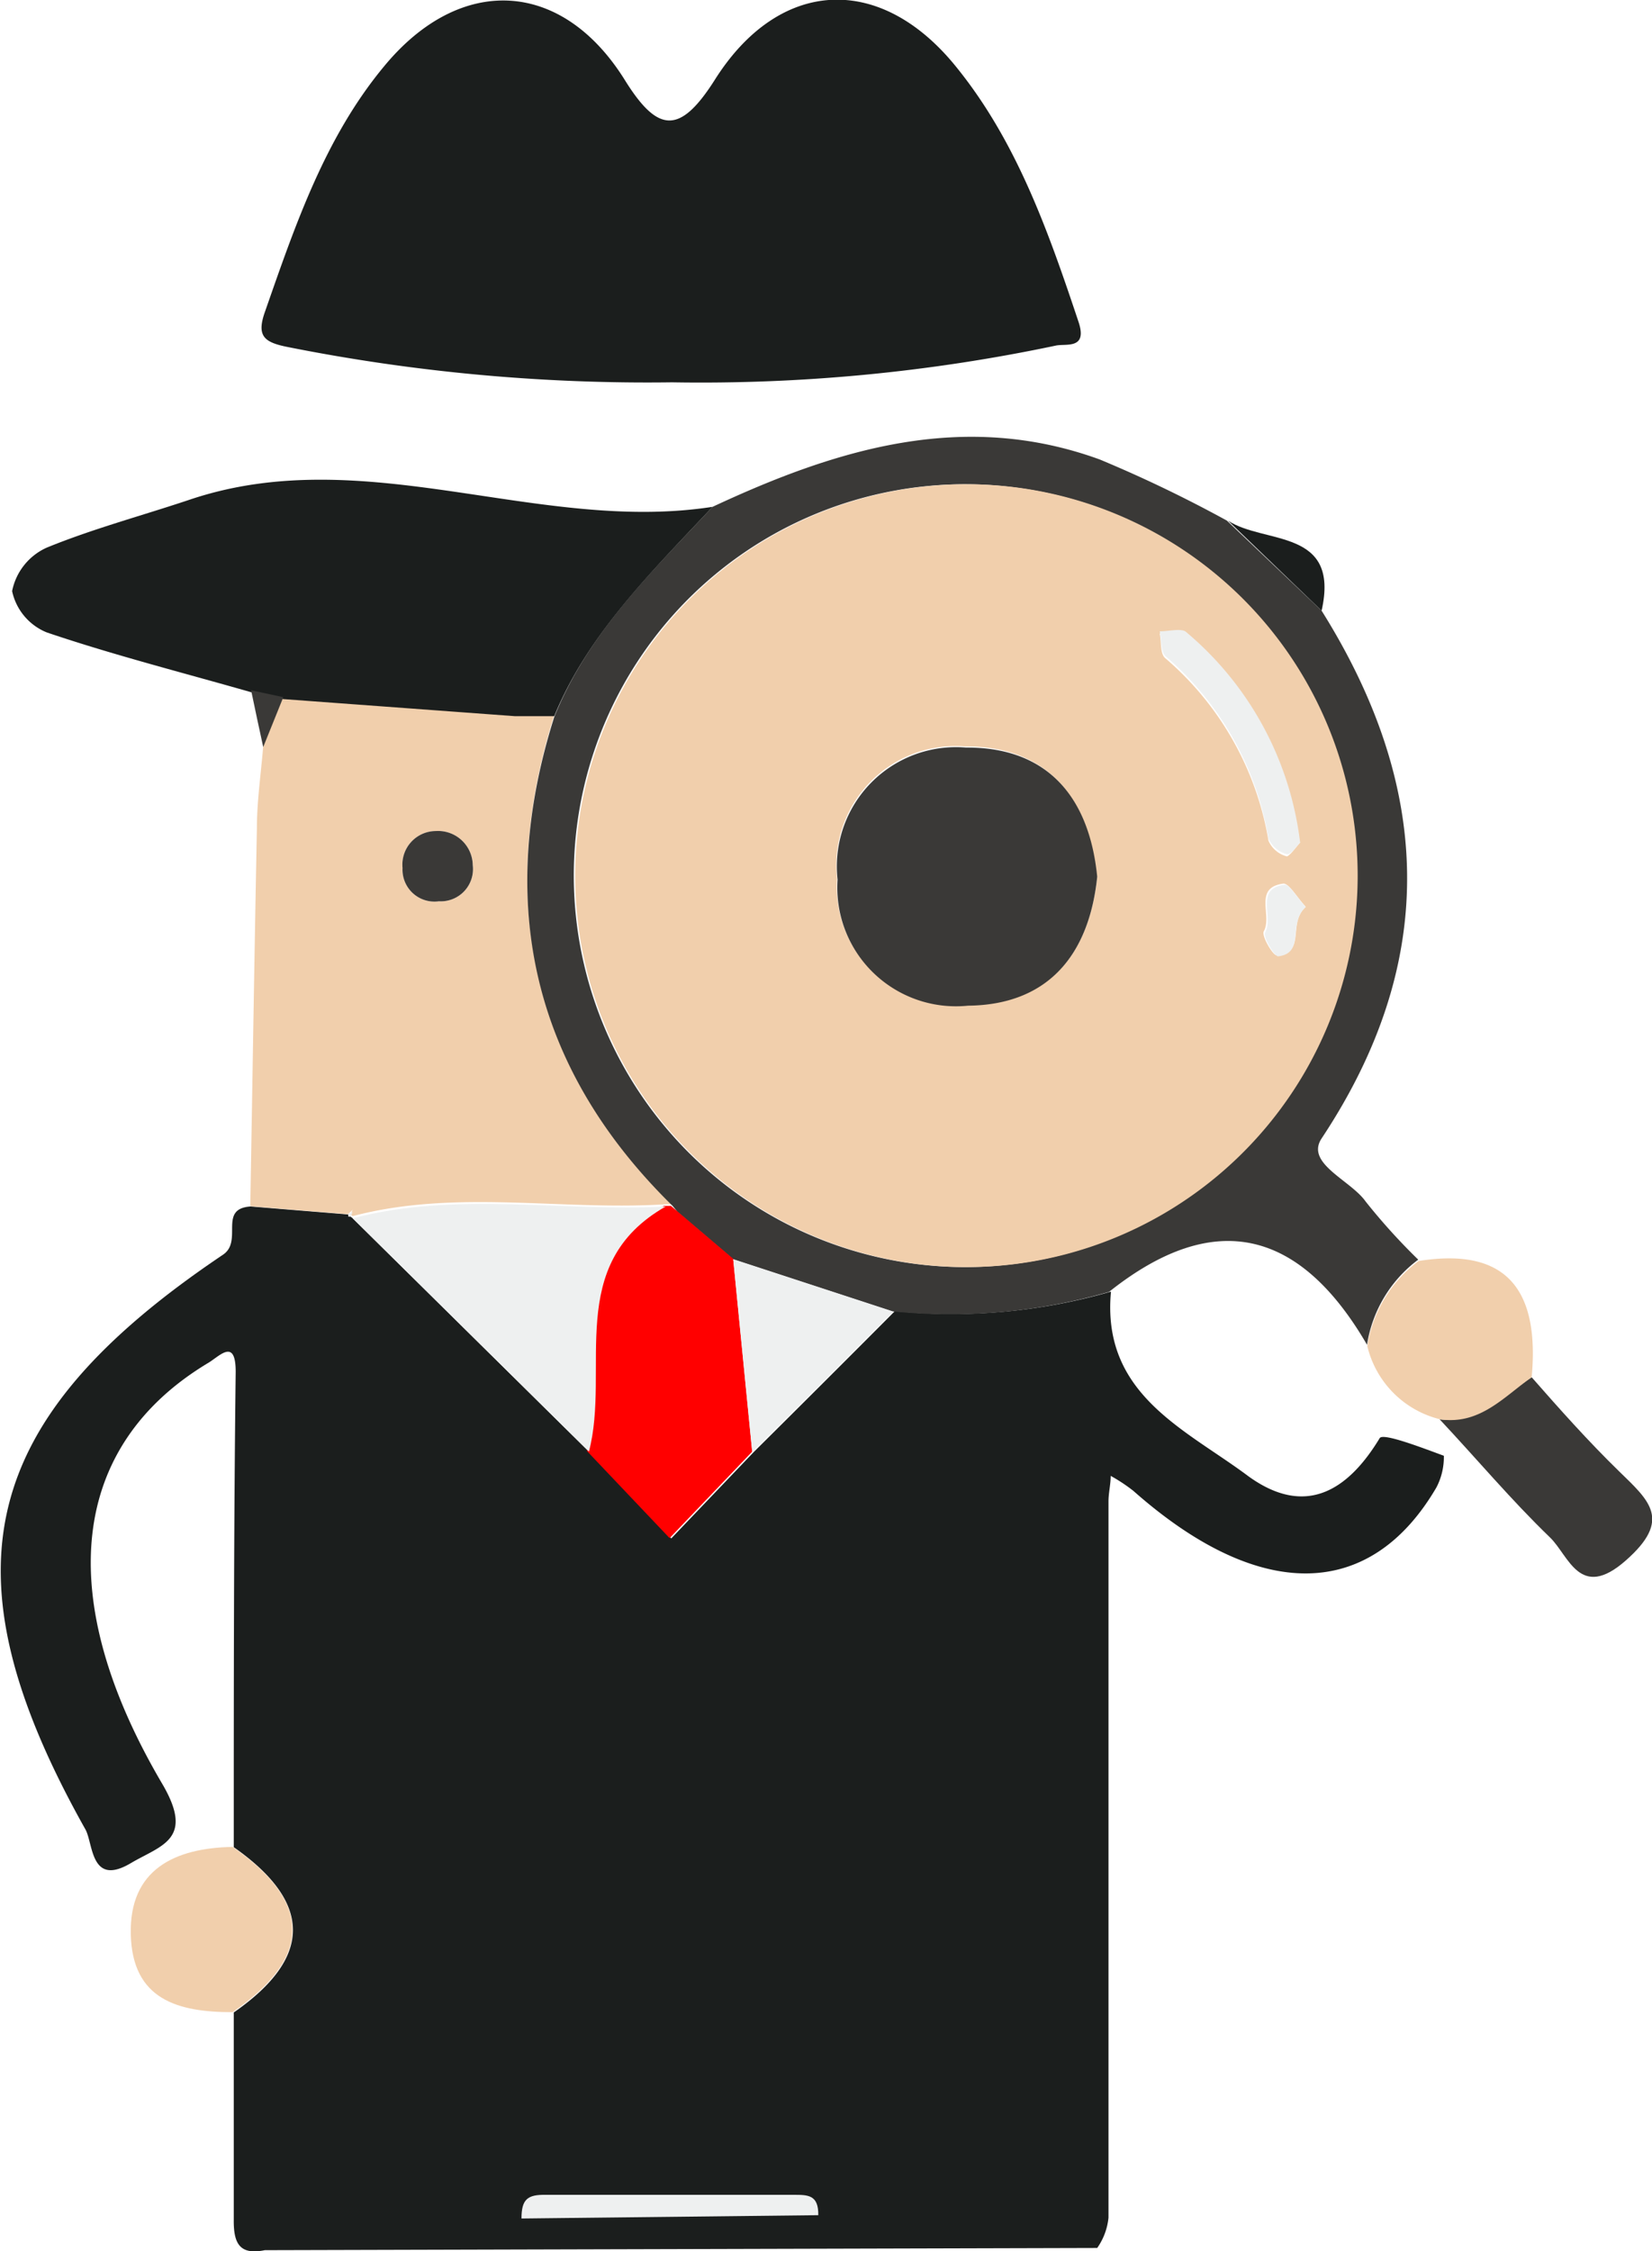 <svg xmlns="http://www.w3.org/2000/svg" viewBox="0 0 60 81.73"><defs><style>.cls-1{fill:#1b1e1d;}.cls-2{fill:#f1cfac;}.cls-3{fill:#3a3937;}.cls-4{fill:#eef0f0;}.cls-5{fill:red;}</style></defs><g id="Layer_2" data-name="Layer 2"><g id="Layer_1-2" data-name="Layer 1"><path class="cls-1" d="M9.62,81.69c-.89.18-1.14-.21-1.13-1.1,0-2.51,0-5,0-7.53,2.88-2,2.85-4,0-6,0-5.76,0-11.51.07-17.26,0-1.25-.59-.56-1-.32-5,3-5.67,8.5-1.65,15.31,1.16,2-.06,2.2-1.16,2.85-1.47.87-1.36-.72-1.65-1.23-5.24-9.33-3.91-14.87,5-20.86.74-.5-.19-1.67,1-1.75l3.55.29,0,.07.07,0,.08.06,8.58,8.47,3,3.16,3-3.14q2.57-2.55,5.12-5.11a20.81,20.81,0,0,0,7.85-.71c-.35,3.75,2.72,5,5,6.71,2,1.44,3.55.61,4.76-1.39.12-.2,1.54.35,2.33.64A2.38,2.38,0,0,1,52.17,54c-2.41,4.12-6.44,4.16-11,.13a6,6,0,0,0-.83-.55c0,.31-.08.62-.08.93q0,13,0,26a2.31,2.31,0,0,1-.41,1.1"/><path class="cls-1" d="M24.41,13.88a66.84,66.84,0,0,1-14-1.29c-.83-.17-1.1-.4-.78-1.29C10.72,8.18,11.8,5,13.94,2.42,16.7-.94,20.4-.77,22.69,2.9c1.2,1.93,2,2,3.27,0C28.3-.81,32-1,34.77,2.48c2.19,2.72,3.33,6,4.41,9.23.32,1-.49.75-.85.84A62.52,62.52,0,0,1,24.41,13.88Z"/><path class="cls-2" d="M12.64,44.08l-3.55-.29c.08-4.57.15-9.14.24-13.71,0-1,.15-2,.23-3l.73-1.81,8.41.62.7,0,.73.07c-2.14,6.79-.8,12.73,4.31,17.76h-.26c-3.79.24-7.62-.56-11.37.43l-.08-.06.08-.17Zm3.19-13.91a1.22,1.22,0,0,0-1.21,1.34,1.16,1.16,0,0,0,1.32,1.21,1.17,1.17,0,0,0,1.23-1.31A1.26,1.26,0,0,0,15.83,30.17Z"/><path class="cls-3" d="M24.44,43.79c-5.11-5-6.45-11-4.31-17.76,1.23-3.06,3.56-5.29,5.75-7.63,4.5-2.1,9.11-3.52,14.06-1.72a47.75,47.75,0,0,1,4.62,2.22L48,22.17c4,6.38,4.28,12.71,0,19.16-.6.91,1.05,1.51,1.6,2.29a22.32,22.32,0,0,0,1.91,2.11,4.76,4.76,0,0,0-1.86,3.09c-2.41-4.14-5.5-5-9.37-1.92a20.81,20.81,0,0,1-7.85.71l-5.81-1.9-2-1.7-.19-.23ZM35,46a14.21,14.21,0,1,0-14.16-14.1A14.22,14.22,0,0,0,35,46Z"/><path class="cls-1" d="M25.88,18.4C23.69,20.74,21.36,23,20.13,26L19.4,26l-.7,0-8.41-.62-1.17-.25c-2.48-.71-5-1.35-7.42-2.17a2.09,2.09,0,0,1-1.26-1.5A2.2,2.2,0,0,1,1.7,19.88c1.69-.69,3.46-1.16,5.19-1.74C13.25,16,19.54,19.38,25.88,18.4Z"/><path class="cls-2" d="M8.45,67.05c2.88,2,2.91,4,0,6-2,0-3.64-.46-3.7-2.82S6.34,67.09,8.45,67.05Z"/><path class="cls-3" d="M55.63,50c1,1.14,2.06,2.33,3.17,3.41s1.93,1.76.25,3.24-2.07-.18-2.76-.84c-1.4-1.35-2.65-2.84-4-4.28C53.76,51.68,54.62,50.65,55.63,50Z"/><path class="cls-2" d="M55.63,50c-1,.7-1.87,1.73-3.31,1.53a3.6,3.6,0,0,1-2.66-2.66,4.76,4.76,0,0,1,1.86-3.09C54.82,45.25,55.91,46.94,55.63,50Z"/><path class="cls-1" d="M48,22.17l-3.4-3.27C45.91,19.77,48.68,19.16,48,22.17Z"/><path class="cls-3" d="M9.12,25.06l1.17.25-.73,1.81C9.41,26.43,9.26,25.74,9.12,25.06Z"/><path class="cls-4" d="M18.94,80.54c0-.7.22-.87.88-.86,3,0,6,0,9,0,.53,0,.91,0,.9.74"/><path class="cls-5" d="M24.63,44l2,1.7.69,7-3,3.14-3-3.16c.75-3-.91-6.8,2.79-8.9h.26Z"/><path class="cls-4" d="M24.18,43.8c-3.7,2.1-2,5.88-2.79,8.9l-8.58-8.47C16.56,43.24,20.39,44,24.18,43.8Z"/><path class="cls-4" d="M27.32,52.72l-.69-7,5.81,1.9Q29.89,50.18,27.32,52.72Z"/><path class="cls-4" d="M12.64,44.08l.17-.08-.08.17-.07,0Z"/><path class="cls-3" d="M15.83,30.17a1.26,1.26,0,0,1,1.34,1.24,1.17,1.17,0,0,1-1.23,1.31,1.16,1.16,0,0,1-1.32-1.21A1.22,1.22,0,0,1,15.83,30.17Z"/><path class="cls-3" d="M18.7,25.93l.7,0Z"/><path class="cls-2" d="M35,46a14.21,14.21,0,1,1,14.31-14.2A14.21,14.21,0,0,1,35,46Zm4.83-14.21c-.29-2.94-1.9-4.71-4.76-4.69a4.33,4.33,0,0,0-4.67,4.79,4.31,4.31,0,0,0,4.74,4.58C38.08,36.48,39.56,34.65,39.85,31.83Zm7.37-1.24A11.81,11.81,0,0,0,43.05,23c-.2-.15-.61,0-.93,0,.07.31,0,.75.22.91a11.14,11.14,0,0,1,3.73,6.61,1,1,0,0,0,.67.57C46.87,31.05,47.12,30.69,47.22,30.59Zm.2,2.34c-.3-.32-.59-.84-.8-.81-1.09.15-.38,1.16-.7,1.73-.09.17.34.89.47.87C47.46,34.6,46.75,33.53,47.42,32.93Z"/><path class="cls-2" d="M24.63,44l-.19-.23Z"/><path class="cls-3" d="M39.85,31.83c-.29,2.82-1.77,4.65-4.69,4.68a4.31,4.31,0,0,1-4.74-4.58,4.33,4.33,0,0,1,4.67-4.79C38,27.12,39.56,28.89,39.85,31.83Z"/><path class="cls-4" d="M47.22,30.59c-.1.1-.35.46-.48.42a1,1,0,0,1-.67-.57,11.14,11.14,0,0,0-3.73-6.61c-.19-.16-.15-.6-.22-.91.32,0,.73-.11.93,0A11.81,11.81,0,0,1,47.22,30.59Z"/><path class="cls-4" d="M47.42,32.93c-.67.6,0,1.67-1,1.79-.13,0-.56-.7-.47-.87.32-.57-.39-1.58.7-1.73C46.83,32.09,47.12,32.61,47.42,32.93Z"/></g></g></svg>